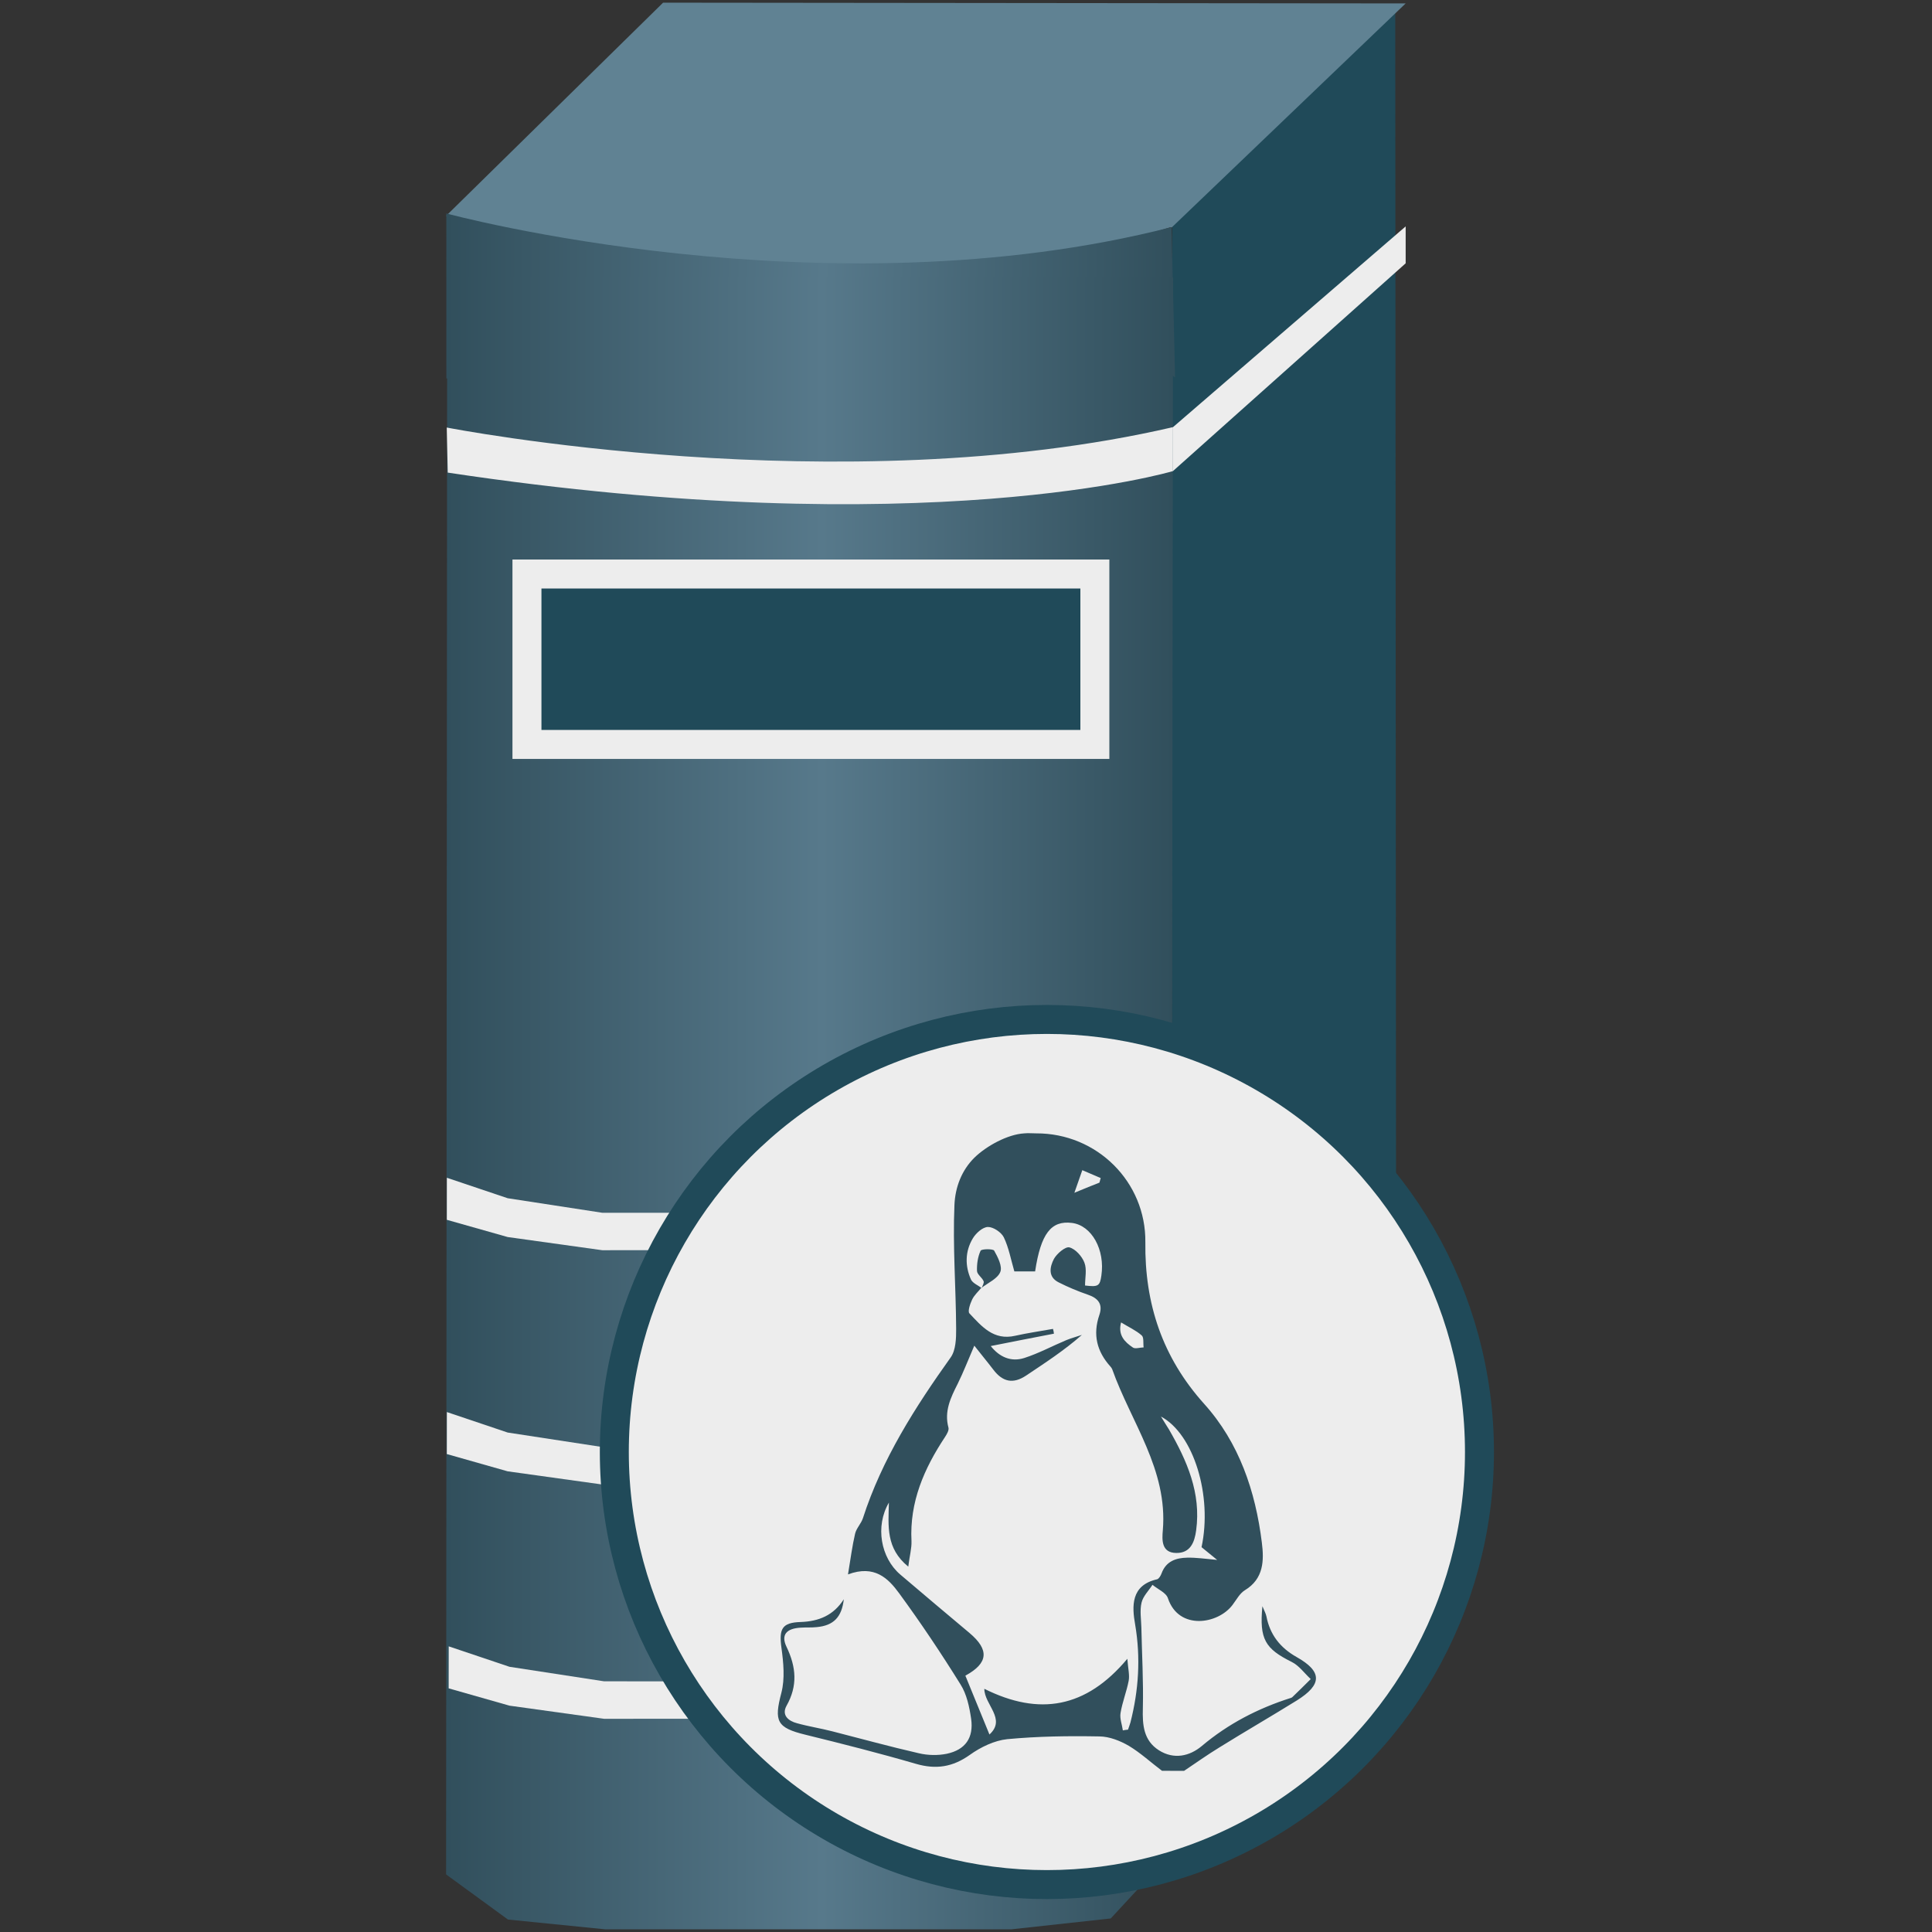 <?xml version="1.0" encoding="utf-8"?>
<!-- Generator: Adobe Illustrator 16.0.0, SVG Export Plug-In . SVG Version: 6.00 Build 0)  -->
<!DOCTYPE svg PUBLIC "-//W3C//DTD SVG 1.1//EN" "http://www.w3.org/Graphics/SVG/1.1/DTD/svg11.dtd">
<svg version="1.1" id="图层_1" xmlns="http://www.w3.org/2000/svg" xmlns:xlink="http://www.w3.org/1999/xlink" x="0px" y="0px"
	 width="100px" height="100px" viewBox="0 0 100 100" enable-background="new 0 0 100 100" xml:space="preserve">
<rect x="0" y="0" width="100" height="100" fill="#333333" stroke="none"/>
<path fill="none" d="M8392.75,201.75"/>
<path fill="none" d="M-7990.25,201.75"/>
<path fill="#FFFFFF" d="M174.407,193.407"/>
<polygon fill="#204A59" points="72.218,0.235 60.67,11.22 60.634,95.613 72.272,82.258 "/>
<polygon fill="#608293" points="34.322,0.138 72.757,0.177 60.65,11.771 60.585,11.761 60.064,11.918 59.681,12.035 59.2,12.17 
	58.646,12.328 58.012,12.485 57.302,12.642 56.514,12.818 55.67,12.994 54.728,13.151 53.73,13.326 52.654,13.483 51.503,13.62 
	50.295,13.756 49.027,13.854 47.682,13.953 46.283,14.011 44.822,14.05 43.306,14.05 41.712,14.031 40.081,13.953 38.391,13.854 
	36.643,13.719 34.858,13.501 33.017,13.267 31.113,12.955 29.177,12.602 27.198,12.191 25.163,11.722 23.09,11.172 "/>
<linearGradient id="SVGID_1_" gradientUnits="userSpaceOnUse" x1="555.402" y1="-1872.153" x2="593.122" y2="-1872.153" gradientTransform="matrix(1 0 0 -1 -532.301 -1855.8)">
	<stop  offset="0" style="stop-color:#314F5C"/>
	<stop  offset="0.517" style="stop-color:#57798B"/>
	<stop  offset="1" style="stop-color:#314F5C"/>
</linearGradient>
<path fill="url(#SVGID_1_)" d="M60.638,11.756l0.184,7.783l-0.397-0.313l-0.596,0.168l-0.455,0.126l-0.516,0.146l-0.633,0.148
	l-0.707,0.166L56.73,20.17l-0.881,0.167l-0.937,0.188l-1.016,0.168l-1.089,0.188l-1.148,0.146l-1.224,0.148l-1.262,0.146
	l-1.337,0.127l-1.379,0.083l-1.436,0.086l-1.492,0.04l-13.236-1.09l-7.189-0.982l-0.002-8.537
	C23.11,11.052,42.68,16.355,60.638,11.756z"/>
<linearGradient id="SVGID_2_" gradientUnits="userSpaceOnUse" x1="555.391" y1="-1912.911" x2="593.016" y2="-1912.911" gradientTransform="matrix(1 0 0 -1 -532.301 -1855.8)">
	<stop  offset="0" style="stop-color:#314F5C"/>
	<stop  offset="0.517" style="stop-color:#57798B"/>
	<stop  offset="1" style="stop-color:#314F5C"/>
</linearGradient>
<polyline fill="url(#SVGID_2_)" points="60.619,95.918 60.715,14.361 23.146,14.361 23.09,97.02 26.291,99.355 31.32,99.861 
	52.35,99.861 57.492,99.299 "/>
<polygon fill="#204A59" stroke="#EDEDED" stroke-width="1.5" stroke-miterlimit="10" points="27.275,29.711 27.275,38.532 
	56.67,38.532 56.67,29.711 "/>
<polygon fill="#EDEDED" points="23.128,63.137 26.277,64.029 31.175,64.711 52.406,64.697 57.476,64.012 60.634,63.111 
	60.634,60.959 57.435,62.014 52.365,62.777 31.175,62.773 26.277,62.02 23.13,60.961 "/>
<polygon fill="#EDEDED" points="23.128,75.262 26.277,76.156 31.175,76.838 52.406,76.824 57.476,76.137 60.634,75.24 
	60.634,73.084 57.435,74.141 52.365,74.904 31.175,74.898 26.277,74.148 23.13,73.088 "/>
<polygon fill="#EDEDED" points="23.223,87.389 26.372,88.285 31.271,88.965 52.501,88.951 57.571,88.266 60.728,87.367 
	60.728,85.211 57.53,86.266 52.461,87.031 31.271,87.025 26.372,86.273 23.226,85.215 "/>
<path fill="#EDEDED" d="M23.124,22.129c0,0,20.31,3.982,37.591-0.021l-0.003,2.276c0,0-12.789,3.805-37.537,0.078L23.124,22.129z"/>
<polygon fill="#EDEDED" points="60.715,22.108 72.757,11.718 72.757,13.629 60.712,24.383 "/>
<path fill="none" d="M51.506,87.094c0.584-2.146,1.168-4.291,1.752-6.436c0.101-0.021,0.201-0.045,0.301-0.066
	c0.376,1.156,0.759,2.309,1.114,3.469c0.029,0.096-0.082,0.264-0.172,0.359c-0.907,0.957-1.823,1.906-2.736,2.857
	C51.679,87.217,51.594,87.154,51.506,87.094z"/>
<circle fill="#EDEDED" stroke="#204A59" stroke-width="1.5" stroke-miterlimit="10" cx="54.187" cy="75.156" r="22.39"/>
<g>
	<path fill="#314F5C" d="M60.144,91.656c-0.577-0.434-1.108-0.926-1.717-1.293c-0.456-0.263-1.006-0.481-1.518-0.486
		c-1.593-0.03-3.191-0.008-4.777,0.142c-0.664,0.069-1.377,0.414-1.928,0.809c-0.894,0.638-1.758,0.768-2.794,0.468
		c-1.893-0.551-3.804-1.036-5.713-1.505c-1.499-0.364-1.641-0.7-1.252-2.176c0.187-0.726,0.108-1.556,0.003-2.321
		c-0.132-0.977,0.019-1.309,0.988-1.339c0.952-0.032,1.707-0.346,2.239-1.177c-0.103,0.921-0.528,1.362-1.401,1.441
		c-0.273,0.03-0.548,0.009-0.827,0.028c-0.731,0.04-1.04,0.362-0.736,0.993c0.501,1.048,0.585,2.012,0,3.05
		c-0.272,0.49,0.104,0.791,0.538,0.903c0.607,0.17,1.233,0.265,1.842,0.423c1.489,0.38,2.969,0.79,4.46,1.13
		c0.467,0.113,0.992,0.124,1.458,0.028c0.959-0.206,1.395-0.827,1.257-1.809c-0.089-0.61-0.229-1.279-0.552-1.783
		c-1.003-1.614-2.055-3.185-3.173-4.712c-0.564-0.773-1.277-1.491-2.649-0.979c0.135-0.813,0.219-1.469,0.367-2.106
		c0.065-0.28,0.313-0.523,0.405-0.802c0.989-3.063,2.695-5.733,4.548-8.33c0.262-0.374,0.281-0.979,0.278-1.47
		c-0.011-2.142-0.181-4.282-0.088-6.418c0.039-0.917,0.374-1.793,1.034-2.445c0.613-0.599,1.713-1.207,2.58-1.257
		c0.201-0.021,0.407,0,0.614,0c3.145-0.013,5.688,2.51,5.653,5.634c-0.038,3.186,0.88,5.956,3.042,8.365
		c1.811,2.008,2.659,4.522,2.988,7.183c0.116,0.915,0.105,1.872-0.883,2.468c-0.264,0.163-0.431,0.489-0.632,0.754
		c-0.751,1.007-2.782,1.331-3.344-0.335c-0.088-0.292-0.523-0.47-0.802-0.702c-0.192,0.302-0.487,0.586-0.566,0.923
		c-0.097,0.403-0.02,0.859-0.009,1.294c0.029,1.388,0.11,2.776,0.077,4.164c-0.026,0.87,0.033,1.675,0.833,2.185
		c0.774,0.489,1.588,0.309,2.224-0.228c1.366-1.15,2.91-1.946,4.598-2.482c0.029-0.008,0.054-0.022,0.078-0.039
		c0.318-0.309,0.641-0.618,0.956-0.938c-0.328-0.304-0.604-0.7-0.984-0.887c-1.373-0.684-1.681-1.175-1.517-2.884
		c0.111,0.26,0.179,0.389,0.207,0.523c0.184,0.95,0.712,1.626,1.56,2.105c1.34,0.752,1.337,1.428,0.005,2.256
		c-1.327,0.823-2.675,1.602-3.996,2.423c-0.624,0.381-1.227,0.81-1.831,1.215C60.906,91.656,60.528,91.656,60.144,91.656z
		 M50.814,66.67l-0.023-0.013c-0.155,0.196-0.363,0.376-0.474,0.609c-0.104,0.219-0.236,0.606-0.142,0.712
		c0.636,0.674,1.253,1.419,2.37,1.161c0.646-0.145,1.305-0.238,1.958-0.356c0.026,0.082,0.038,0.164,0.048,0.248
		c-1.085,0.208-2.17,0.421-3.27,0.64c0.451,0.573,1.054,0.835,1.734,0.619c0.748-0.24,1.45-0.621,2.182-0.927
		c0.259-0.104,0.537-0.181,0.802-0.269c-0.935,0.821-1.92,1.456-2.888,2.105c-0.685,0.456-1.223,0.321-1.7-0.31
		c-0.321-0.421-0.658-0.823-0.981-1.238c-0.316,0.729-0.56,1.365-0.86,1.973c-0.362,0.715-0.708,1.425-0.478,2.271
		c0.036,0.135-0.085,0.341-0.176,0.48c-1.085,1.637-1.842,3.369-1.738,5.389c0.015,0.382-0.099,0.769-0.166,1.324
		c-1.169-0.95-1.032-2.093-1.003-3.315c-0.719,1.229-0.422,2.854,0.581,3.718c1.195,1.021,2.391,2.023,3.589,3.03
		c1.034,0.87,0.975,1.559-0.196,2.202c-0.039,0.028-0.054,0.091-0.014,0.014c0.43,1.063,0.835,2.027,1.244,3.04
		c0.889-0.803-0.265-1.544-0.265-2.365c2.84,1.417,5.262,1.005,7.402-1.553c0.04,0.517,0.124,0.845,0.07,1.136
		c-0.108,0.564-0.33,1.108-0.422,1.675c-0.047,0.283,0.079,0.595,0.12,0.895c0.091-0.021,0.179-0.03,0.267-0.039
		c0.04-0.127,0.095-0.251,0.127-0.375c0.424-1.665,0.534-3.334,0.244-5.056c-0.169-0.95-0.233-2.044,1.137-2.352
		c0.096-0.03,0.189-0.192,0.231-0.311c0.232-0.628,0.749-0.796,1.319-0.807c0.473-0.011,0.951,0.06,1.557,0.116
		c-0.339-0.275-0.574-0.47-0.809-0.66c0.571-2.652-0.401-5.858-2.1-6.76c0.156,0.261,0.291,0.465,0.413,0.665
		c0.938,1.623,1.671,3.296,1.408,5.225c-0.083,0.62-0.3,1.182-1.032,1.17c-0.776-0.008-0.735-0.692-0.693-1.17
		c0.266-3.148-1.644-5.59-2.621-8.342c-0.021-0.05-0.054-0.097-0.092-0.138c-0.699-0.777-0.922-1.649-0.572-2.669
		c0.191-0.558-0.059-0.868-0.595-1.05c-0.519-0.178-1.028-0.392-1.512-0.637c-0.564-0.281-0.459-0.805-0.243-1.216
		c0.152-0.273,0.589-0.646,0.799-0.595c0.313,0.082,0.654,0.463,0.778,0.791c0.134,0.347,0.032,0.787,0.032,1.182
		c0.678,0.083,0.767,0.03,0.844-0.504c0.201-1.341-0.495-2.604-1.519-2.734c-1.083-0.139-1.615,0.558-1.909,2.509
		c-0.374,0-0.74,0-1.075,0c-0.181-0.625-0.289-1.231-0.546-1.765c-0.129-0.261-0.545-0.54-0.825-0.535
		c-0.269,0.007-0.617,0.317-0.782,0.596c-0.398,0.667-0.409,1.422-0.089,2.131C50.357,66.423,50.633,66.533,50.814,66.67z
		 M58.027,68.448c-0.176,0.657,0.189,1.014,0.606,1.296c0.114,0.089,0.36,0.003,0.561-0.003c-0.031-0.216,0.022-0.519-0.101-0.621
		C58.808,68.865,58.436,68.7,58.027,68.448z M56.906,61.213c0.024-0.081,0.048-0.159,0.066-0.237
		c-0.317-0.135-0.628-0.27-0.952-0.408c-0.124,0.342-0.24,0.688-0.41,1.17C56.175,61.504,56.534,61.356,56.906,61.213z"/>
	<path fill="#314F5C" d="M50.814,66.67c0.038-0.123,0.135-0.267,0.096-0.358c-0.083-0.195-0.335-0.346-0.341-0.531
		c-0.011-0.349,0.039-0.725,0.186-1.043c0.04-0.097,0.638-0.107,0.702-0.007c0.189,0.335,0.437,0.817,0.317,1.108
		c-0.14,0.346-0.635,0.559-0.977,0.824C50.795,66.657,50.814,66.67,50.814,66.67z"/>
</g>
</svg>
